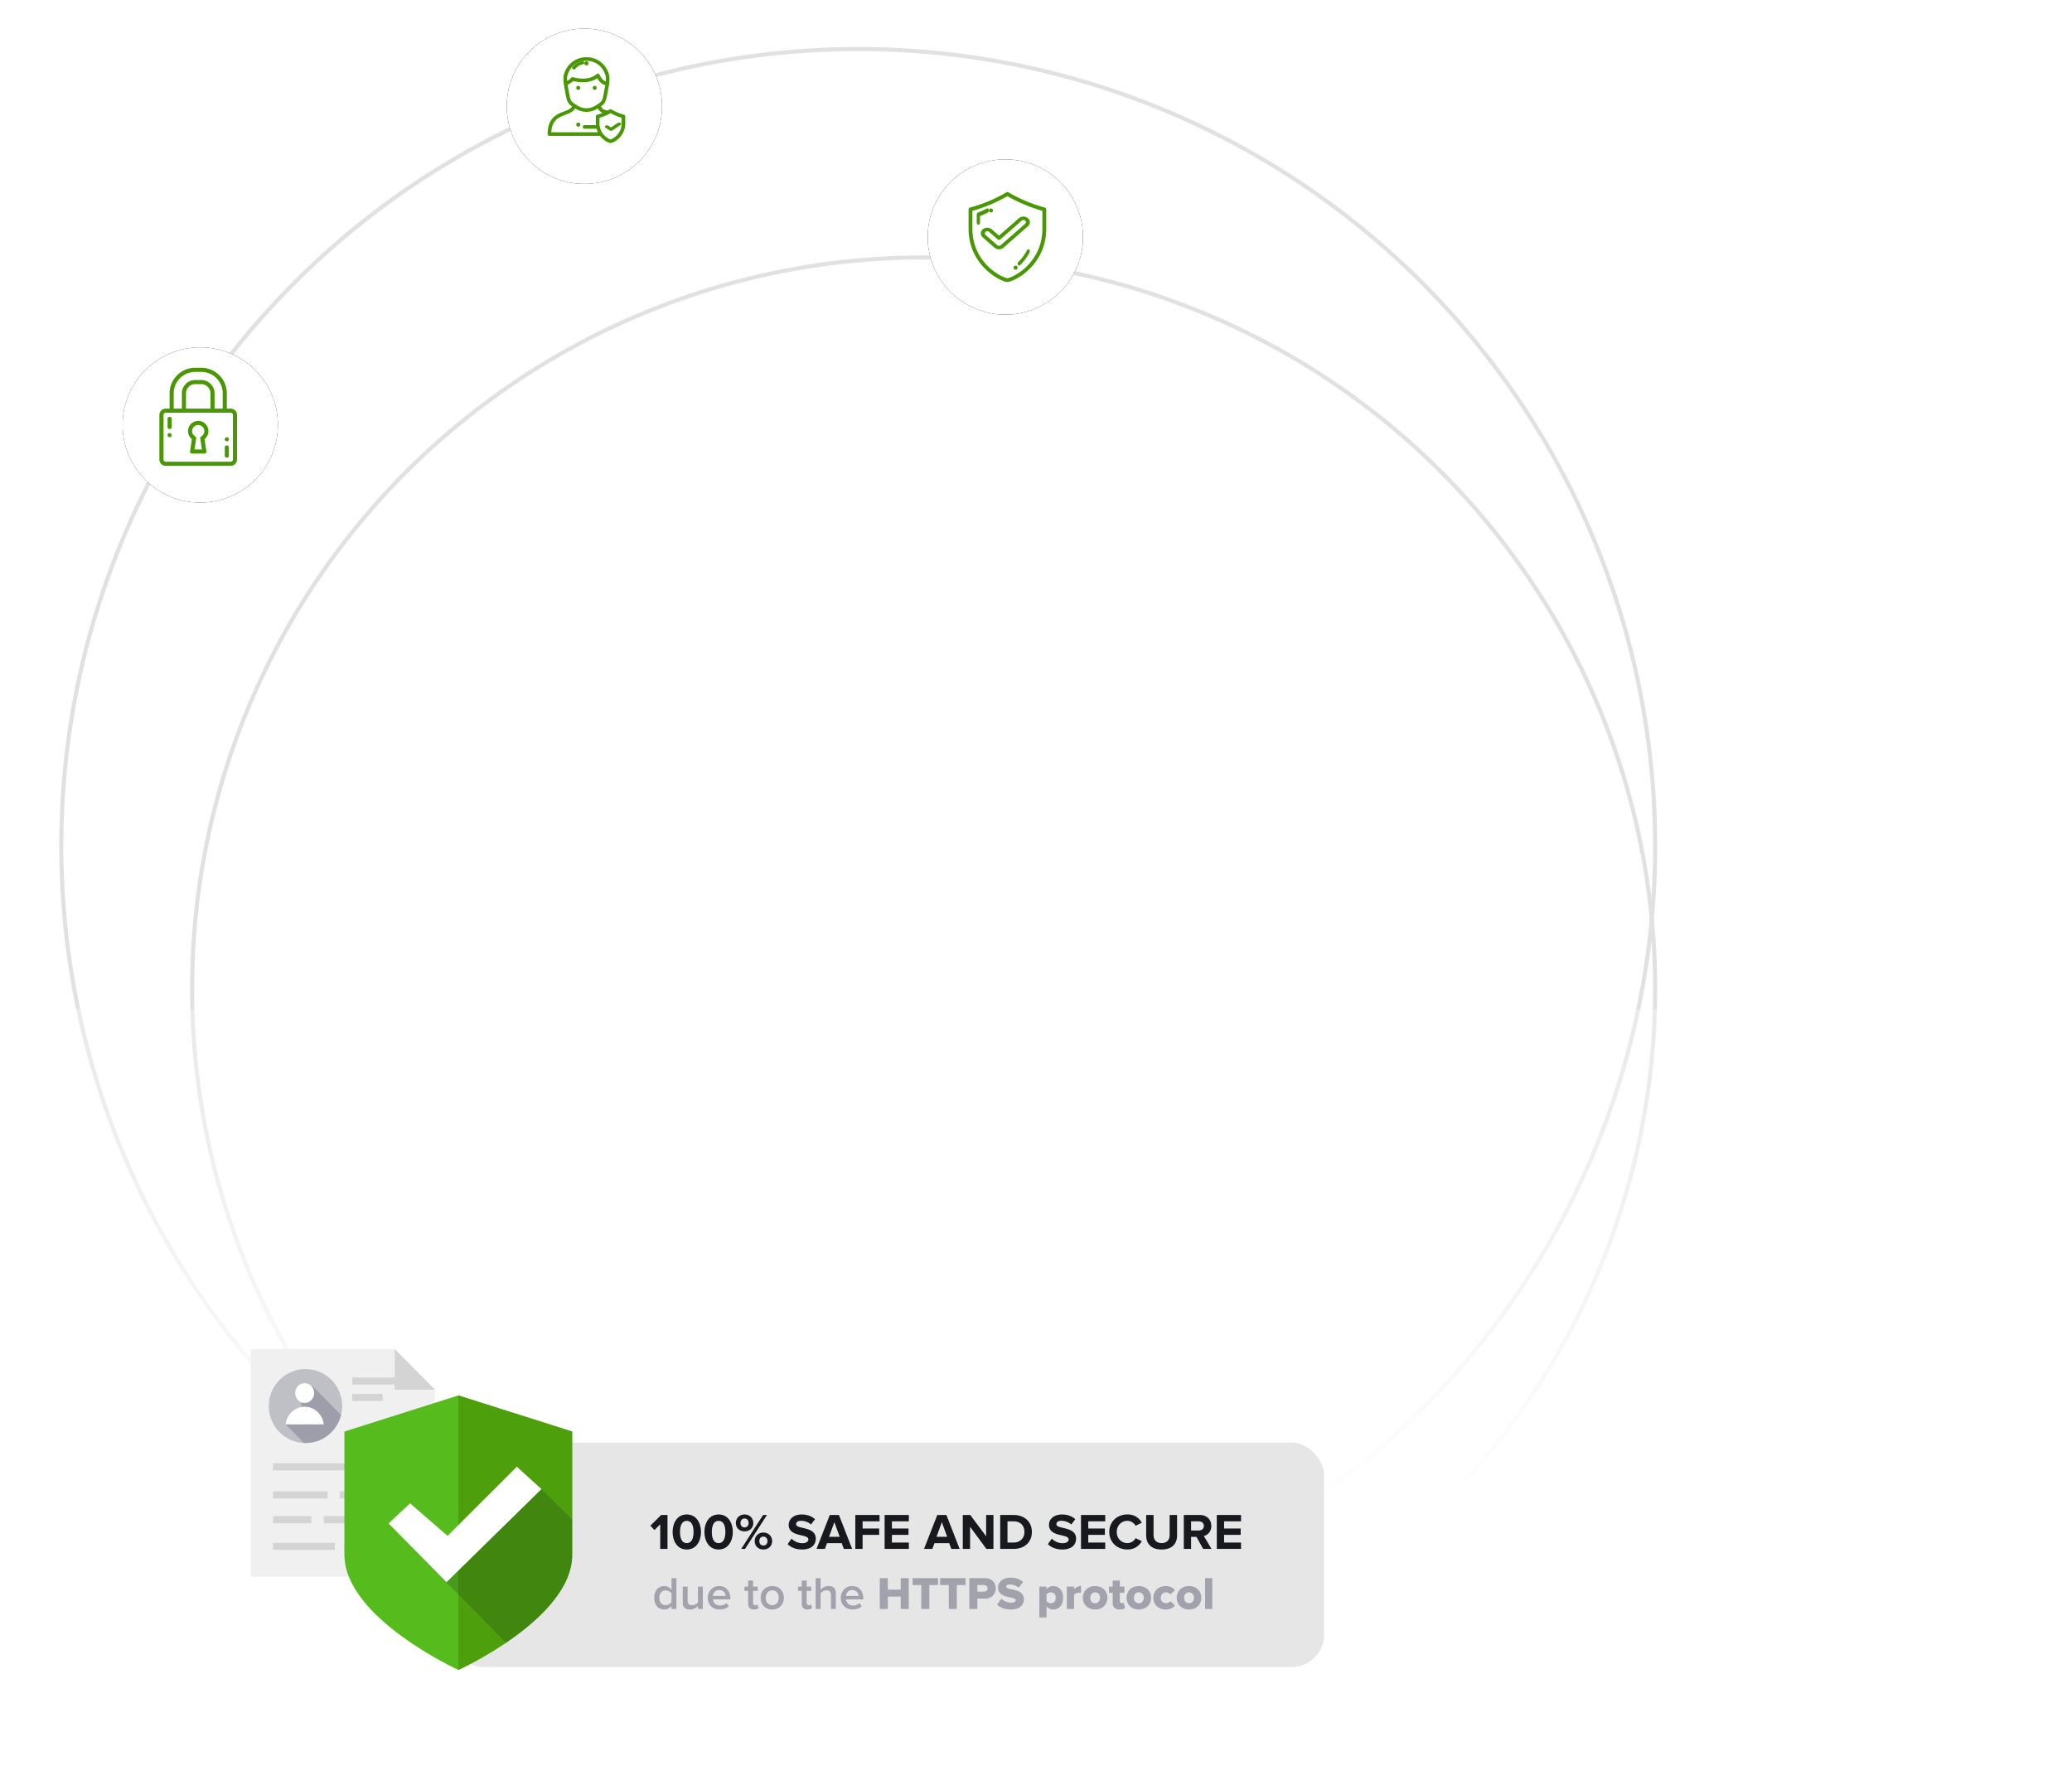 <svg width="507" height="438" xmlns="http://www.w3.org/2000/svg" xmlns:xlink="http://www.w3.org/1999/xlink"><defs><linearGradient x1="50%" y1="2.202%" x2="50%" y2="64.836%" id="a"><stop stop-color="#FFF" stop-opacity=".297" offset="0%"/><stop stop-color="#FFF" offset="100%"/></linearGradient><circle id="c" cx="19" cy="19" r="19"/><filter x="-27.6%" y="-27.6%" width="155.3%" height="155.3%" filterUnits="objectBoundingBox" id="b"><feOffset in="SourceAlpha" result="shadowOffsetOuter1"/><feGaussianBlur stdDeviation="3.5" in="shadowOffsetOuter1" result="shadowBlurOuter1"/><feColorMatrix values="0 0 0 0 0 0 0 0 0 0 0 0 0 0 0 0 0 0 0.142 0" in="shadowBlurOuter1"/></filter><circle id="e" cx="19" cy="19" r="19"/><filter x="-27.6%" y="-27.6%" width="155.3%" height="155.3%" filterUnits="objectBoundingBox" id="d"><feOffset in="SourceAlpha" result="shadowOffsetOuter1"/><feGaussianBlur stdDeviation="3.5" in="shadowOffsetOuter1" result="shadowBlurOuter1"/><feColorMatrix values="0 0 0 0 0 0 0 0 0 0 0 0 0 0 0 0 0 0 0.142 0" in="shadowBlurOuter1"/></filter><circle id="g" cx="19" cy="19" r="19"/><filter x="-27.6%" y="-27.6%" width="155.3%" height="155.3%" filterUnits="objectBoundingBox" id="f"><feOffset in="SourceAlpha" result="shadowOffsetOuter1"/><feGaussianBlur stdDeviation="3.5" in="shadowOffsetOuter1" result="shadowBlurOuter1"/><feColorMatrix values="0 0 0 0 0 0 0 0 0 0 0 0 0 0 0 0 0 0 0.142 0" in="shadowBlurOuter1"/></filter></defs><g fill="none" fill-rule="evenodd"><g transform="translate(0 7)"><circle stroke="#E1E1E1" cx="210" cy="200" r="195"/><circle stroke="#E1E1E1" cx="226" cy="235" r="179"/><path fill="url(#a)" d="M0 240h507v191H0z"/><g transform="translate(227 32)"><use fill="#000" filter="url(#b)" xlink:href="#c"/><use fill="#FFF" xlink:href="#c"/></g><g fill="#4A9704" fill-rule="nonzero"><path d="M255.655 43.799a37.315 37.315 0 0 1-8.917-3.735.474.474 0 0 0-.476 0 36.293 36.293 0 0 1-8.917 3.735.464.464 0 0 0-.345.446v4.729c0 4.87 2.275 8.092 4.183 9.939C243.238 60.9 245.631 62 246.5 62c.869 0 3.262-1.1 5.317-3.087 1.908-1.847 4.183-5.07 4.183-9.94v-4.728a.464.464 0 0 0-.345-.446zm-.592 5.175c0 4.548-2.122 7.555-3.902 9.278-2.02 1.954-4.18 2.822-4.66 2.822-.481 0-2.641-.868-4.662-2.822-1.78-1.723-3.902-4.73-3.902-9.278v-4.377a37.161 37.161 0 0 0 8.563-3.598 38.338 38.338 0 0 0 8.563 3.597v4.378z"/><path d="M241.972 44.325c-.08-.264-.312-.393-.517-.29a28.08 28.08 0 0 1-2.175.987c-.167.067-.28.265-.28.488v1.978c0 .283.179.512.4.512.22 0 .398-.23.398-.512v-1.603c.655-.272 1.31-.573 1.95-.896.204-.104.305-.401.224-.664z"/><path d="M242.497 45a.493.493 0 0 0 .198-.042l.01-.004a.499.499 0 0 0-.4-.912l-.009.004a.498.498 0 0 0 .2.954zm9.333 9.078c-.174-.144-.408-.082-.521.138-.31.601-.674 1.177-1.082 1.711-.335.44-.698.849-1.079 1.217-.165.16-.197.459-.071.668.074.123.186.188.3.188.08 0 .16-.032.227-.098a11.68 11.68 0 0 0 1.164-1.312c.44-.577.835-1.2 1.17-1.852.114-.22.065-.516-.109-.66zm-3.56 3.989l-.028.017a.494.494 0 0 0-.177.67.483.483 0 0 0 .663.18l.032-.02a.494.494 0 0 0 .173-.671.482.482 0 0 0-.663-.176zm-5.577-8.934a1.687 1.687 0 0 0-1.116-.405c-.421 0-.818.144-1.116.405-.615.539-.615 1.415 0 1.954l2.865 2.509c.298.26.695.404 1.116.404.421 0 .818-.144 1.116-.405l5.98-5.237c.616-.539.616-1.415 0-1.953a1.687 1.687 0 0 0-1.115-.405c-.421 0-.818.144-1.116.405l-4.865 4.26-1.75-1.532zm7.3-2.128a.65.65 0 0 1 .43-.155.65.65 0 0 1 .43.155.487.487 0 0 1 0 .752l-5.981 5.238a.65.65 0 0 1-.43.155.65.65 0 0 1-.43-.155l-2.865-2.509a.487.487 0 0 1 0-.752.65.65 0 0 1 .43-.156.65.65 0 0 1 .43.156l2.092 1.832c.09.08.214.124.343.124a.522.522 0 0 0 .343-.124l5.208-4.56z"/></g><g transform="translate(30 78)"><use fill="#000" filter="url(#d)" xlink:href="#e"/><use fill="#FFF" xlink:href="#e"/></g><g fill="#4A9704" fill-rule="nonzero"><path d="M56.452 92.996h-.95v-3.744A6.26 6.26 0 0 0 49.25 83h-1.5a6.26 6.26 0 0 0-6.251 6.252v3.744h-.951A1.55 1.55 0 0 0 39 94.544v10.908A1.55 1.55 0 0 0 40.548 107h15.904A1.55 1.55 0 0 0 58 105.452V94.544a1.55 1.55 0 0 0-1.548-1.548zM47.75 84.01h1.5a5.248 5.248 0 0 1 5.242 5.242v3.744h-1.989v-3.744A3.257 3.257 0 0 0 49.25 86h-1.5a3.257 3.257 0 0 0-3.253 3.253v3.744h-1.989v-3.744a5.248 5.248 0 0 1 5.242-5.242zm3.743 8.986h-5.986v-3.744a2.246 2.246 0 0 1 2.243-2.244h1.5a2.246 2.246 0 0 1 2.243 2.244v3.744zm5.497 12.456a.539.539 0 0 1-.538.538H40.548a.539.539 0 0 1-.538-.538V94.544c0-.297.241-.539.538-.539h15.904c.297 0 .538.242.538.539v10.908z"/><path d="M51 98.501A2.504 2.504 0 0 0 48.5 96a2.504 2.504 0 0 0-2.5 2.501c0 .771.36 1.497.956 1.968l-.451 2.952a.503.503 0 0 0 .498.579h2.995a.504.504 0 0 0 .492-.612l-.446-2.92A2.51 2.51 0 0 0 51 98.501zm-1.755 1.296a.503.503 0 0 0-.245.511l.41 2.685h-1.82l.41-2.685a.503.503 0 0 0-.245-.511 1.495 1.495 0 0 1 .745-2.79 1.495 1.495 0 0 1 .745 2.79zM55.5 102c-.276 0-.5.201-.5.449v2.102c0 .248.224.449.5.449s.5-.2.5-.449v-2.102c0-.248-.224-.449-.5-.449zm0-2c-.276 0-.5.216-.5.482v.036c0 .266.224.482.5.482s.5-.216.5-.482v-.036a.491.491 0 0 0-.5-.482zm-14-1c-.276 0-.5.216-.5.482v.036c0 .266.224.482.5.482s.5-.216.5-.482v-.036a.491.491 0 0 0-.5-.482zm0-4c-.276 0-.5.2-.5.449v2.102c0 .248.224.449.5.449s.5-.2.5-.449V95.45c0-.248-.224-.449-.5-.449z"/></g><g transform="translate(124)"><use fill="#000" filter="url(#f)" xlink:href="#g"/><use fill="#FFF" xlink:href="#g"/></g><g fill="#4A9704" fill-rule="nonzero"><path d="M140.212 9.946a.514.514 0 0 0 .232.054.472.472 0 0 0 .379-.175 2.37 2.37 0 0 1 .134-.166c.422-.483 1.009-.806 1.697-.934.239-.045.389-.241.335-.439-.054-.197-.292-.322-.531-.277-.902.168-1.67.59-2.221 1.22-.06.068-.117.14-.171.212-.129.173-.063.398.146.505z"/><path d="M143.437 8.995h.008a.494.494 0 0 0 .55-.43.5.5 0 1 0-.992-.118.498.498 0 0 0 .434.548z"/><path d="M152.672 21.07a12.921 12.921 0 0 1-3.048-1.28.45.45 0 0 0-.454 0 12.32 12.32 0 0 1-.431.241c-.768-.045-1.314-.248-1.696-.998.924-.623 1.255-1.127 1.627-3.364.024-.14.059-.32.099-.529.222-1.147.558-2.882.227-3.979-.383-1.27-1.11-2.33-2.103-3.066C145.926 7.38 144.753 7 143.5 7c-1.253 0-2.426.379-3.393 1.095-.993.735-1.72 1.796-2.104 3.066-.33 1.097.006 2.831.228 3.979.04.209.075.39.099.53.374 2.248.707 2.746 1.642 3.373-.297.572-.963.852-1.952 1.228-.884.337-1.887.718-2.674 1.525-.906.93-1.346 2.242-1.346 4.013 0 .244.2.442.446.442h12.374c.172.226.35.422.52.587.74.718 1.644 1.162 2.057 1.162.413 0 1.316-.444 2.056-1.162A5.02 5.02 0 0 0 153 23.154v-1.657a.442.442 0 0 0-.328-.426zm-13.814-9.656c.657-2.178 2.436-3.53 4.642-3.53 2.206 0 3.985 1.353 4.642 3.53.119.396.121.946.07 1.523-.974-.327-1.496-1.635-1.502-1.65a.45.45 0 0 0-.72-.167c-2.09 1.915-5.747.787-5.783.775a.448.448 0 0 0-.52.194c-.157.26-.542.518-.91.71-.039-.526-.028-1.021.081-1.385zm.352 4.112a21.751 21.751 0 0 0-.103-.553 30.217 30.217 0 0 1-.221-1.244c.374-.167.965-.477 1.355-.906.941.24 3.804.795 5.897-.685.328.577.97 1.44 1.962 1.688-.066.42-.144.82-.207 1.148a22.8 22.8 0 0 0-.103.552c-.37 2.228-.604 2.375-1.587 2.995-.165.103-.35.22-.558.359-.712.405-1.434.61-2.145.61-.711 0-1.433-.205-2.145-.61a22.4 22.4 0 0 0-.557-.36l-.042-.025-.003-.002c-.946-.596-1.178-.773-1.543-2.967zm4.29 9.841h-8.597c.147-3.018 1.818-3.655 3.437-4.271.936-.356 1.898-.723 2.384-1.571l.144.095.027.017c.854.489 1.73.736 2.605.736.874 0 1.75-.247 2.605-.736l.027-.017.16-.105c.314.575.714.917 1.148 1.119-.428.169-.866.314-1.318.437a.442.442 0 0 0-.329.426v1.657c0 .16.007.314.02.464h-2.776a.444.444 0 0 0-.446.442c0 .244.2.441.446.441h2.926c.083.315.191.603.316.866H143.5zm5.897 1.748c-.216-.043-1.231-.492-1.956-1.514a.442.442 0 0 0-.054-.078 4.038 4.038 0 0 1-.627-1.54l-.003-.016a4.563 4.563 0 0 1-.071-.813V21.83a13.179 13.179 0 0 0 2.71-1.148c.854.476 1.781.869 2.712 1.148v1.325c0 2.796-2.369 3.893-2.711 3.96z"/><path d="M151.134 23.099l-1.636 1.087-.632-.42a.701.701 0 0 0-.717 0c-.199.132-.199.345 0 .477l.99.658c.1.066.23.099.359.099.13 0 .26-.033.359-.099l1.994-1.325c.199-.132.199-.346 0-.477a.701.701 0 0 0-.717 0zM141.517 23h-.034a.491.491 0 0 0-.483.5c0 .276.216.5.483.5h.034a.491.491 0 0 0 .483-.5c0-.276-.216-.5-.483-.5zm-.017-8a.501.501 0 0 0 0-1 .5.5 0 0 0 0 1zm4 0a.5.5 0 0 0 0-1 .501.501 0 0 0 0 1z"/></g></g><g transform="translate(61 330)"><rect fill="#E6E6E6" x="49.173" y="23.036" width="213.827" height="54.94" rx="8"/><g fill-rule="nonzero"><path fill="#F0F0F0" d="M35.59.168H.385v55.695h45.037V10.08z"/><path fill="#D5D4D5" d="M35.59 10.08h9.832L35.59.169zM5.781 47.542h15.142v1.739H5.781zm17.499 0h5.876v1.739H23.28z"/><path d="M22.727 14.091a9.07 9.07 0 0 1-.267 2.189c-.968 3.939-4.5 6.857-8.706 6.857-.12 0-.24 0-.359-.01-4.783-.187-8.613-4.159-8.613-9.036 0-4.998 4.021-9.046 8.972-9.046 4.957 0 8.973 4.048 8.973 9.046z" fill="#5C5C71" opacity=".33"/><path fill="#D5D4D5" d="M25.19 7.086h13.194v1.739H25.19zM5.781 28.101h23.873v1.738H5.781zm16.342 6.861h4.835v1.739h-4.835zm-16.342 0H19.18v1.739H5.781zm12.481 6.07h7.33v1.739h-7.33zm9.423 0h3.745v1.739h-3.745zm-21.904 0h9.405v1.739H5.781zM25.19 11.121h7.436v1.739H25.19z"/><path d="M22.46 16.28c-.968 3.939-4.5 6.857-8.706 6.857-.12 0-.24 0-.359-.01L8.88 18.572l3.89-3.928v-4.197l2.59-1.327 7.101 7.159z" fill="#5C5C71" opacity=".33"/><g transform="translate(8.594 8.19)" fill="#FFF"><ellipse cx="4.957" cy="2.723" rx="2.322" ry="2.421"/><path d="M9.628 10.381c-.28-2.43-2.264-4.315-4.671-4.315C2.55 6.066.566 7.95.285 10.38h9.343z"/></g><path d="M78.998 20.327v30.167c0 8.623-8.556 16.343-16.193 21.512-6.008 4.073-11.442 6.557-11.661 6.65h-.009s-27.862-12.74-27.862-28.162V20.327l27.87-8.84 27.855 8.84z" fill="#56BB1C"/><path d="M51.143 11.487h-.004v67.17h.004C51.63 78.457 79 65.915 79 50.494v-30.17l-27.858-8.836z" fill="#4DA00B"/><path d="M78.998 41.854v8.64c0 8.623-8.556 16.342-16.193 21.511L34.074 42.808l18.26 6.532 19.154-14.93 7.51 7.444z" fill="#172F21" opacity=".227"/><path fill="#FFF" d="M34.07 42.81l14.188 14.373L71.486 34.41l-6.027-5.476-16.95 16.925-9.165-7.964z"/></g></g><path d="M165.508 393.74h-1.199v-.747a2.24 2.24 0 0 1-1.77.882c-1.415 0-2.454-1.063-2.454-2.86 0-1.764 1.027-2.872 2.454-2.872.685 0 1.325.317 1.77.894v-2.838h1.199v7.54zm-2.626-.917c.57 0 1.153-.316 1.427-.723v-2.17c-.274-.407-.856-.735-1.427-.735-.948 0-1.553.757-1.553 1.82 0 1.051.605 1.808 1.553 1.808zm9.1.916h-1.2v-.723a2.655 2.655 0 0 1-1.952.859c-1.187 0-1.77-.61-1.77-1.73v-3.866h1.2v3.437c0 .847.433 1.107 1.107 1.107.605 0 1.13-.339 1.416-.712v-3.832h1.198v5.46zm4.098.136c-1.655 0-2.888-1.142-2.888-2.872 0-1.582 1.164-2.86 2.797-2.86 1.655 0 2.717 1.255 2.717 2.974v.282h-4.258c.091.825.719 1.504 1.758 1.504.537 0 1.176-.215 1.564-.6l.548.78c-.548.52-1.359.792-2.238.792zm1.462-3.312c-.023-.645-.468-1.447-1.553-1.447-1.028 0-1.496.78-1.553 1.447h3.106zm6.941 3.312c-.924 0-1.415-.498-1.415-1.402v-3.154h-.914v-1.04h.914v-1.492h1.199v1.492h1.118v1.04h-1.118v2.86c0 .373.182.644.525.644.228 0 .445-.09.536-.192l.286.893c-.217.204-.571.35-1.13.35zm4.476 0c-1.747 0-2.831-1.3-2.831-2.872 0-1.56 1.084-2.86 2.831-2.86 1.77 0 2.843 1.3 2.843 2.86 0 1.572-1.073 2.872-2.843 2.872zm0-1.052c1.028 0 1.598-.847 1.598-1.82 0-.96-.57-1.808-1.598-1.808-1.016 0-1.587.848-1.587 1.808 0 .973.57 1.82 1.587 1.82zm8.643 1.052c-.925 0-1.416-.498-1.416-1.402v-3.154h-.913v-1.04h.913v-1.492h1.199v1.492h1.119v1.04h-1.119v2.86c0 .373.183.644.525.644.229 0 .446-.09.537-.192l.285.893c-.217.204-.57.35-1.13.35zm6.919-.136h-1.199v-3.436c0-.848-.445-1.108-1.119-1.108-.605 0-1.13.362-1.416.735v3.81h-1.198v-7.54h1.198v2.825a2.646 2.646 0 0 1 1.953-.882c1.187 0 1.78.61 1.78 1.73v3.866zm4.099.136c-1.656 0-2.889-1.142-2.889-2.872 0-1.582 1.165-2.86 2.797-2.86 1.656 0 2.718 1.255 2.718 2.974v.282h-4.259c.091.825.72 1.504 1.758 1.504.537 0 1.176-.215 1.564-.6l.548.78c-.548.52-1.358.792-2.237.792zm1.461-3.312c-.023-.645-.468-1.447-1.553-1.447-1.027 0-1.495.78-1.552 1.447h3.105zm12.285 3.176h-1.964v-3.03h-3.162v3.03h-1.964v-7.54h1.964v2.815h3.162v-2.815h1.964v7.54zm5.035 0h-1.964v-5.844h-2.135v-1.696h6.223v1.696H227.4v5.844zm6.725 0h-1.964v-5.844h-2.135v-1.696h6.223v1.696h-2.124v5.844zm5.024 0h-1.964v-7.54h3.813c1.713 0 2.649 1.142 2.649 2.51 0 1.356-.936 2.498-2.649 2.498h-1.85v2.532zm1.587-4.228c.525 0 .913-.294.913-.802 0-.52-.388-.814-.913-.814h-1.587v1.616h1.587zm6.622 4.364c-1.542 0-2.615-.475-3.38-1.198l1.04-1.459a3.458 3.458 0 0 0 2.431.995c.674 0 1.085-.26 1.085-.622 0-1.028-4.316-.203-4.316-3.108 0-1.266 1.085-2.397 3.037-2.397 1.222 0 2.283.362 3.094 1.051l-1.073 1.39a3.608 3.608 0 0 0-2.227-.78c-.57 0-.822.227-.822.543 0 .961 4.305.26 4.305 3.064 0 1.515-1.13 2.52-3.174 2.52zm10.355 0c-.616 0-1.176-.238-1.633-.78v2.724h-1.758v-7.54h1.758v.633a2.066 2.066 0 0 1 1.633-.769c1.382 0 2.42 1.018 2.42 2.86 0 1.854-1.038 2.872-2.42 2.872zm-.582-1.538c.685 0 1.21-.508 1.21-1.334 0-.813-.525-1.322-1.21-1.322-.377 0-.834.203-1.05.497v1.662c.216.283.673.497 1.05.497zm5.674 1.402h-1.758v-5.46h1.758v.667c.366-.44 1.062-.814 1.724-.814v1.673a2.03 2.03 0 0 0-.434-.045c-.456 0-1.061.192-1.29.497v3.482zm5.16.136c-1.872 0-3.002-1.334-3.002-2.872 0-1.537 1.13-2.86 3.003-2.86 1.895 0 3.014 1.323 3.014 2.86 0 1.538-1.119 2.872-3.014 2.872zm0-1.538c.777 0 1.211-.599 1.211-1.334 0-.723-.434-1.322-1.21-1.322-.765 0-1.187.599-1.187 1.322 0 .735.422 1.334 1.187 1.334zm6.03 1.538c-1.12 0-1.725-.554-1.725-1.605v-2.476h-.913v-1.515h.913v-1.492h1.747v1.492h1.119v1.515h-1.119v1.99c0 .316.183.553.491.553.194 0 .388-.067.445-.135l.343 1.311c-.217.204-.65.362-1.302.362zm4.658 0c-1.873 0-3.003-1.334-3.003-2.872 0-1.537 1.13-2.86 3.003-2.86 1.895 0 3.014 1.323 3.014 2.86 0 1.538-1.12 2.872-3.014 2.872zm0-1.538c.776 0 1.21-.599 1.21-1.334 0-.723-.434-1.322-1.21-1.322-.765 0-1.188.599-1.188 1.322 0 .735.423 1.334 1.188 1.334zm6.587 1.538c-1.724 0-3.014-1.153-3.014-2.872 0-1.706 1.29-2.86 3.014-2.86 1.188 0 1.93.52 2.261 1.007l-1.142 1.05c-.217-.316-.57-.52-1.039-.52-.73 0-1.29.498-1.29 1.323 0 .826.56 1.334 1.29 1.334a1.25 1.25 0 0 0 1.04-.53l1.141 1.062c-.331.474-1.073 1.006-2.26 1.006zm5.698 0c-1.873 0-3.003-1.334-3.003-2.872 0-1.537 1.13-2.86 3.003-2.86 1.895 0 3.014 1.323 3.014 2.86 0 1.538-1.12 2.872-3.014 2.872zm0-1.538c.776 0 1.21-.599 1.21-1.334 0-.723-.434-1.322-1.21-1.322-.765 0-1.188.599-1.188 1.322 0 .735.423 1.334 1.188 1.334zm5.697 1.402h-1.758v-7.54h1.758v7.54z" fill="#A2A2AD"/><path d="M163.333 379.043h-1.784v-6.018l-1.394 1.405-1.017-1.057 2.638-2.624h1.557v8.294zm4.722.15c-2.399 0-3.466-2.152-3.466-4.29 0-2.14 1.067-4.278 3.466-4.278 2.386 0 3.466 2.139 3.466 4.278 0 2.138-1.08 4.29-3.466 4.29zm0-1.567c1.193 0 1.645-1.194 1.645-2.723 0-1.53-.452-2.711-1.645-2.711-1.206 0-1.658 1.181-1.658 2.71 0 1.53.452 2.724 1.658 2.724zm7.787 1.567c-2.4 0-3.467-2.152-3.467-4.29 0-2.14 1.068-4.278 3.467-4.278 2.386 0 3.466 2.139 3.466 4.278 0 2.138-1.08 4.29-3.466 4.29zm0-1.567c1.193 0 1.645-1.194 1.645-2.723 0-1.53-.452-2.711-1.645-2.711-1.206 0-1.658 1.181-1.658 2.71 0 1.53.452 2.724 1.658 2.724zm6.342-2.873c-1.281 0-2.122-.882-2.122-2.039 0-1.169.841-2.089 2.122-2.089 1.294 0 2.135.92 2.135 2.09 0 1.156-.841 2.038-2.135 2.038zm.126 4.29h-.942l5.35-8.294h.954l-5.362 8.294zm4.483.15c-1.28 0-2.122-.896-2.122-2.052 0-1.169.841-2.09 2.122-2.09s2.135.921 2.135 2.09c0 1.156-.854 2.052-2.135 2.052zm-4.609-5.41c.578 0 .992-.422.992-1.069 0-.696-.414-1.107-.992-1.107-.565 0-.992.41-.992 1.107 0 .647.427 1.07.992 1.07zm4.61 4.44c.577 0 1.004-.41 1.004-1.082 0-.684-.427-1.107-1.005-1.107-.578 0-.992.423-.992 1.107 0 .671.414 1.082.992 1.082zm9.469.97c-1.608 0-2.763-.535-3.542-1.318l.967-1.343a3.69 3.69 0 0 0 2.663 1.119c.98 0 1.456-.448 1.456-.92 0-1.468-4.822-.46-4.822-3.582 0-1.38 1.205-2.524 3.177-2.524 1.332 0 2.437.398 3.266 1.157l-.993 1.293c-.678-.622-1.582-.908-2.436-.908-.766 0-1.193.336-1.193.833 0 1.318 4.81.435 4.81 3.532 0 1.517-1.093 2.66-3.353 2.66zm12.245-.15h-2.035l-.515-1.405h-3.592l-.527 1.405h-2.035l3.24-8.294h2.236l3.228 8.294zm-3.04-2.959l-1.306-3.569-1.306 3.569h2.613zm5.602 2.96h-1.784v-8.295h5.928v1.555h-4.144v1.753h4.056v1.554h-4.056v3.432zm11.316 0h-5.928v-8.295h5.928v1.555h-4.145v1.753h4.057v1.554h-4.057v1.878h4.145v1.554zm12.42 0h-2.034l-.515-1.406h-3.592l-.527 1.405h-2.035l3.24-8.294h2.236l3.227 8.294zm-3.039-2.96l-1.306-3.569-1.306 3.569h2.612zm11.316 2.96h-1.72l-3.994-5.41v5.41h-1.784v-8.295h1.834l3.88 5.21v-5.21h1.784v8.294zm4.96 0h-3.302v-8.295h3.303c2.625 0 4.446 1.654 4.446 4.154s-1.821 4.14-4.446 4.14zm0-1.555c1.658 0 2.626-1.181 2.626-2.586 0-1.468-.905-2.6-2.625-2.6h-1.52v5.186h1.52zm11.907 1.704c-1.608 0-2.763-.535-3.542-1.318l.967-1.343a3.69 3.69 0 0 0 2.663 1.119c.98 0 1.456-.448 1.456-.92 0-1.468-4.822-.46-4.822-3.582 0-1.38 1.205-2.524 3.177-2.524 1.331 0 2.437.398 3.266 1.157l-.993 1.293c-.678-.622-1.582-.908-2.436-.908-.766 0-1.193.336-1.193.833 0 1.318 4.81.435 4.81 3.532 0 1.517-1.093 2.66-3.353 2.66zm10.486-.15h-5.927v-8.294h5.927v1.555h-4.144v1.753h4.057v1.554h-4.057v1.878h4.144v1.554zm5.451.15c-2.512 0-4.458-1.741-4.458-4.29 0-2.55 1.946-4.29 4.458-4.29 1.846 0 2.914.994 3.504 2.027l-1.532.746c-.352-.672-1.105-1.207-1.972-1.207-1.52 0-2.625 1.157-2.625 2.724 0 1.566 1.105 2.723 2.625 2.723.867 0 1.62-.522 1.972-1.206l1.532.733c-.603 1.032-1.658 2.04-3.504 2.04zm8.352 0c-2.55 0-3.78-1.418-3.78-3.457v-4.987h1.808v4.925c0 1.156.678 1.952 1.972 1.952 1.293 0 1.96-.796 1.96-1.952v-4.925h1.82v4.974c0 2.065-1.23 3.47-3.78 3.47zm12.207-.15H294.4l-1.645-2.947h-1.306v2.947h-1.784v-8.294h3.919c1.746 0 2.813 1.132 2.813 2.674 0 1.467-.93 2.25-1.834 2.462l1.884 3.158zm-3.127-4.5c.716 0 1.256-.424 1.256-1.12 0-.696-.54-1.12-1.256-1.12h-1.871v2.24h1.871zm10.349 4.5h-5.928v-8.294h5.928v1.555h-4.145v1.753h4.057v1.554h-4.057v1.878h4.145v1.554z" fill="#17191E"/></g></svg>